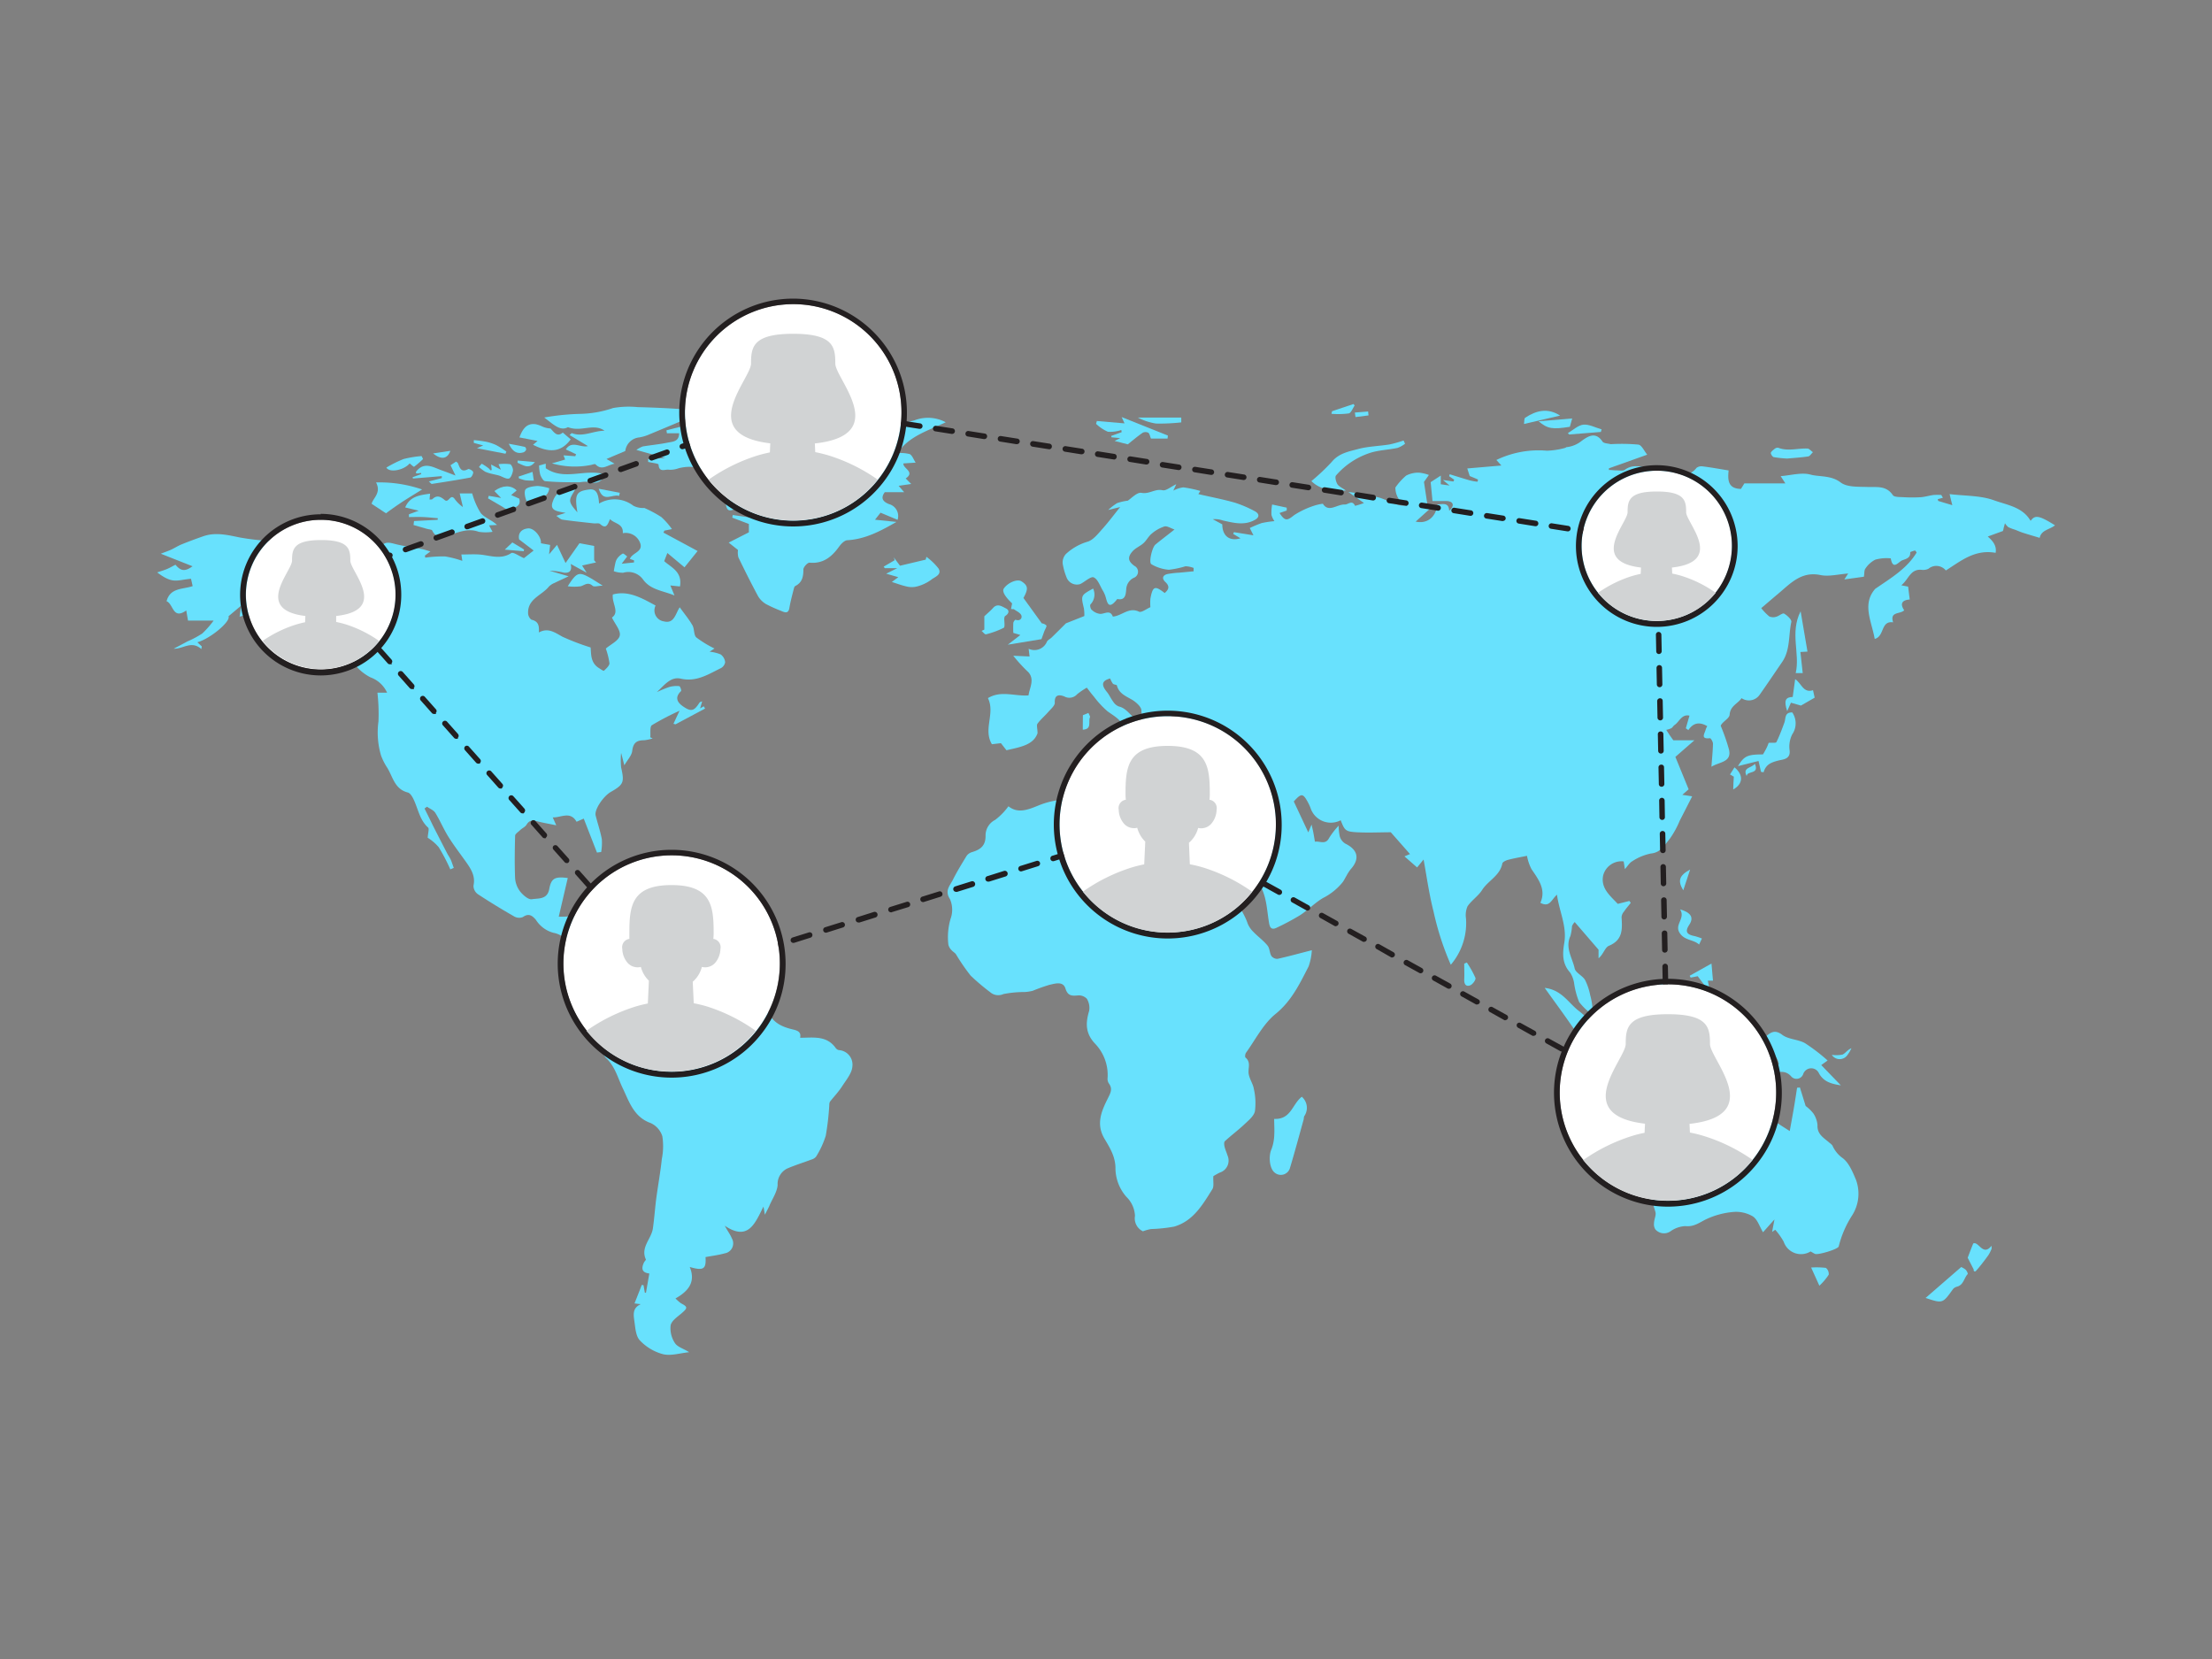 <svg xmlns="http://www.w3.org/2000/svg" viewBox="0 0 400 300"><rect x="0" y="0" width="400" height="300" fill="#808080" stroke="none"/><g id="_132_world_connection_flatline" data-name="#132_world_connection_flatline"><path d="M197.67,106.43a2.57,2.57,0,0,1-.47,2.86c-.15.15,0,.85.24,1a2.54,2.54,0,0,0,1.52.72c.85,0,1.78-.8,2.28.49,1.64-.13,2.88-1.78,4.73-.89.44.21,1.33-.5,2.06-.81a9,9,0,0,1,0-1.56c.42-2.25.81-2.39,2.58-1,.71-.62,1-1.17.12-2-.65-.6-.53-1.23.41-1.44a15.61,15.61,0,0,1,2.07-.24l2.63-.25,0-.61a4.38,4.38,0,0,0-1.47-.3,16.45,16.45,0,0,1-3,.63,7.3,7.3,0,0,1-3.16-1c-.53-.31.15-3.09.72-3.55,1-.83,2.08-1.64,3.46-2.73-.7-.23-1.34-.68-1.82-.55a6.69,6.69,0,0,0-2.29,1.29c-.59.47-.94,1.22-1.5,1.73s-1.4.85-1.93,1.42c-1,1.09-.88,1.85.29,2.69a1.18,1.18,0,0,1-.14,2.17,2.4,2.4,0,0,0-1.34,2.05c-.09.85-.1,2.09-1.62,1.77-1.88,2.43-1.82.07-2.31-.93a4.73,4.73,0,0,0-.28-.55c-.53-.86-.9-2.08-1.67-2.43-.51-.24-1.58.78-2.42,1.2a2,2,0,0,1-2.45-1.09,12.06,12.06,0,0,1-.75-2.63,2.3,2.3,0,0,1,.59-1.71,9.9,9.9,0,0,1,3.87-2.21c1.05-.29,1.93-1.44,2.74-2.34,1.17-1.31,2.22-2.73,3.2-3.94l-2.16.53a9.89,9.89,0,0,1,1.63-1.25,9.38,9.38,0,0,1,1.9-.43c.62-.38,1.68-1.57,2.48-1.42,1.41.28,2.46-.78,3.82-.47.63.14,1.45-.61,2.48-1.09l-.54,1.16a5.37,5.37,0,0,1,1.81-.59,22.22,22.22,0,0,1,3.08.65l-.36.57c2.22.51,4.43.93,6.58,1.54a21.27,21.27,0,0,1,3.55,1.51c.94.47,1,1.16,0,1.66-1.87,1-3.8.48-5.7.06a4.33,4.33,0,0,0-1.82-.23l1.72.93c0,2.06,1.27,3.12,3.29,2.52L223,96.55l.13-.32,3.53.57L226,95.48a22.79,22.79,0,0,1,2.14-.89,18.52,18.52,0,0,1,2.32-.35,3.65,3.65,0,0,1-.54-1.12,8.79,8.79,0,0,1,.12-1.89l2.64.57,0,.52-1.3.45c1,1.52,1.38,1.4,2.66.37a15.37,15.37,0,0,1,3.71-1.73,9,9,0,0,1,1.46-.32c1.06,1.69,2.58.06,4,.14.62,0,1.3-.89,1.83.24a13.07,13.07,0,0,0,1.61-.51l-2.82-2A51.62,51.62,0,0,1,249.48,90c1.57.48,3,1.55,4.77,1.45a3.73,3.73,0,0,1-1.92-3.29A11.27,11.27,0,0,1,254.28,86a4.77,4.77,0,0,1,2.31-.53,7,7,0,0,1,1.8.42l-.89,1.26.67,4.44.64.2L256,94.32c2,.46,3.67-.74,3.93-3.11.9,0,2.05-.46,2.13,1.15,1-.9.82-1.7-.47-1.76-.83,0-1.65,0-2.55,0-.1-1.07-.21-2.15-.33-3.41L260.54,86v1.57l1.59.23-1.2-1,1.89.27.15-.32-.92-.64.1-.35c1.2.37,2.4.75,3.61,1.1a9.69,9.69,0,0,0,1.41.25,1.32,1.32,0,0,0,.1-.39c-.42-.2-.85-.37-1.5-.64l-.44-1.37,6.17-.53-.91-1a17.56,17.56,0,0,1,9.12-1.68A13.69,13.69,0,0,0,283,81c.1,0,.18-.13.28-.14a5.21,5.21,0,0,0,2.7-1.11c1.13-.82,2.54-1.8,3.8.1.24.35,1,.33,1.5.47a33.26,33.26,0,0,1,5,.08c.6.1,1.05,1.17,1.59,1.82l-6.93,2.47,0,.29c.46,0,.93.08,1.39.08s1.15.14,1.49-.11c1.58-1.14,3.17-.46,4.78-.28.64.07,1.34-.37,2-.26a5.58,5.58,0,0,1,2.07,1,3.12,3.12,0,0,0,4.11-.8,1.47,1.47,0,0,1,1.14-.27c1.54.19,3.06.47,4.67.73-.19,1.78-.1,3.3,2.23,3.34l.62-1h7.41L322,86.1c1.85-.14,3.76-.72,5.39-.28s3.72.09,5.47,1.43c1.16.88,3.2.75,4.85.81s3.38-.3,4.57,1.47c.26.39,1.27.34,1.95.38a27.06,27.06,0,0,0,3.12,0c.77-.06,1.52-.3,2.28-.4a9.62,9.62,0,0,1,1.42,0l.29.5-.94.26.1.32,2.54.76c-.22-.86-.32-1.28-.49-2,2.77.34,5.56.23,8,1.11s5.19,1.21,6.65,3.73c.79-1.11,1.52-1,4.41.8-.94.78-2.48.83-2.77,2.27-1-.3-2-.59-3-.91-.51-.16-1-.39-1.51-.58a7.46,7.46,0,0,1-1.17-.45,3,3,0,0,1-.6-.7l-.25.91c0,.14-.07.29-.11.49l-2.75,1c.88.77,1.66,1.65,1.42,2.95-3.75-.67-6.24,1.44-9,3.19a2.21,2.21,0,0,0-3.14-.31,2.27,2.27,0,0,1-1.28.19c-2-.17-2.31,1.73-3.63,2.8l1.23.24c.1.82.19,1.55.29,2.33-1.37.1-1.82.73-1,1.95-.72.74-2.66.18-2,2.18-2.28-.34-1.52,2.52-3.33,3-.56-3.19-2.34-6.3.09-9.06,2.91-2,5.74-3.67,7.49-6.57l-.26-.36a4.23,4.23,0,0,0-.9.29c.08,1.07-.75,1.22-1.44,1.48s-1.68,1.9-2.08-.35a7.55,7.55,0,0,0-2.81.24,4.72,4.72,0,0,0-1.77,1.6c-.24.3-.17.84-.28,1.48l-3.53.49c.18-.28.32-.51.69-1.07-1.82.13-3.47.59-5,.28-3.47-.73-5.43,1.51-7.64,3.36-1.09.91-2.16,1.84-3.08,2.62a9.88,9.88,0,0,0,1.45,1.5,1.76,1.76,0,0,0,1.25.06c.51-.13,1.16-.73,1.43-.57.57.32,1.41,1.11,1.31,1.52-.54,2.42-.16,5.07-1.68,7.26-1.37,2-2.71,4-4.08,5.94a2.36,2.36,0,0,1-3.24.57c-.67,1-2.05,1.38-2.16,3-.05.7-1.38,1.3-1.61,2a35.94,35.94,0,0,1,1.5,4.3c.51,2.32-1.71,2.19-3.18,3.1.11-1.49.25-2.83.28-4.16,0-.35-.38-1-.53-1-1.84.21-.93-.88-.78-1.59a3,3,0,0,1,.28-.59c-1.34-.76-2.47-.7-3.42.71l-.46-.32.66-2.29c-1.42-.31-1.82,1.1-2.69,1.69-.23.15-.37.46-.6.59a4,4,0,0,1-.91.29l.65,1,.63.89h3.81l-3.44,3,2.4,5.86-1.14,1L306,144c-.75,1.47-1.49,2.94-2.25,4.4a16.47,16.47,0,0,1-1.8,3.28c-.92,1.07-1.59,2.49-3.41,2.66a9.56,9.56,0,0,0-3.34,1.38c-.51.27-.85.87-1.37,1.45l-.22-1.4a3.42,3.42,0,0,0-3.71,2.55c-.48,2.35,1.36,3.73,2.64,5.13l2.11-.53.24.35c-.41.53-.84,1-1.22,1.57a1.77,1.77,0,0,0-.44,1c.13,2.13.28,4.13-2.29,5.19-.71.29-1,1.55-1.87,2.26v-1.55l-4.31-5a2.46,2.46,0,0,0-.49.73,9.17,9.17,0,0,1-.29,1.79c-1,2.13.37,4,.77,5.86.16.79,1.41,1.29,1.88,2.09a10.56,10.56,0,0,1,.93,2.76,12.09,12.09,0,0,1,.45,3.56,11.61,11.61,0,0,1-2.45-2.33,14.14,14.14,0,0,1-.9-3.34,4.9,4.9,0,0,0-.74-2c-1.45-1.61-1.38-3.42-1.05-5.35.51-3-.91-5.69-1.32-8.72-1,.85-1.29,2.38-3,1.47,1.06-2.39-.31-4.19-1.6-6.08a8.44,8.44,0,0,1-.82-2.42c-1.16.24-2.3.43-3.4.72-.4.1-1,.38-1.06.66-.42,2.22-2.57,3.09-3.65,4.79-.7,1.1-1.9,1.87-2.64,2.95a4,4,0,0,0-.28,2.21,11.61,11.61,0,0,1-2.75,8.37,51,51,0,0,1-3.11-9.59c-.83-3.24-1.28-6.57-1.81-9.44l-1.17,1.43-2.29-2,1-.42-3.47-3.94c-1.88,0-4,.11-6.12,0s-2.22-.36-2.94-2.17a3.86,3.86,0,0,1-5.44-2.18,8.08,8.08,0,0,0-.37-.85c-1-1.9-1.27-1.93-2.67-.37l2.62,5.59.59-1.41c.18.78.27,1.13.33,1.48.1.53.19,1.08.28,1.62.86-.17,1.91.62,2.57-.68a13.87,13.87,0,0,1,1.72-2.22,9.27,9.27,0,0,0,.22,2,2.31,2.31,0,0,0,1,1.25c2.29,1.12,2.64,2.78.93,4.66a7.9,7.9,0,0,0-.73,1.14c-.23.38-.42.79-.68,1.15a10.79,10.79,0,0,1-3.57,2.88c-1.48.87-2.7,2.17-4.15,3.11a44.33,44.33,0,0,1-4.25,2.27c-.81.4-1.19.08-1.34-.8-.44-2.49-.41-5.1-1.92-7.3a19.77,19.77,0,0,1-1.47-2.29,20.09,20.09,0,0,1-.74-2.23c-.38-1-.78-2-1.22-3-.54-1.23-1.1-2.45-1.7-3.65-.35-.71-.78-1.39-1.08-1.92l-2.22.67-.15-.45,1.13-.88-2.31-2.42c.29-.18.84-.8,1.41-.81,1.49,0,1.94-.92,2.21-2.1.42-1.83.82-3.66,1.34-6l-2.51,1.16a.31.31,0,0,1-.15,0c-1-.24-2.45-1-2.89-.63-1.38,1.22-2.07-.19-2.86-.55s-1-1.32-1.45-2l.21-2.84c-1-.59-1-.55-2.13.49-.23.21-.86,0-1.53-.06a18.41,18.41,0,0,1,1.2,2,2,2,0,0,1,.14,1.41,13.45,13.45,0,0,1-1.21,2.11c-1-2.37-3.18-4.19-3.19-7.19,0-.65-.94-1.49-1.64-1.92-1.14-.68-2.41-1.12-2.8-2.61,0-.15-.55-.14-.72-.32a4.44,4.44,0,0,1-.5-.95c-1.48.4-1.68,1.1-.6,2.42.44.53.71,1.19,1.13,1.74a2.19,2.19,0,0,0,1,.89c1.42.31,2.06,1.61,3.15,2.32.09,0,.06.27.12.56l-1.85-.79.54,1.87-1.13,1.57c.69-2.61-1.22-3.47-2.83-4.64a16.8,16.8,0,0,1-2.46-2.65c-.46-.53-.88-1.1-1.29-1.63a13.58,13.58,0,0,0-1.75,1.19,1.86,1.86,0,0,1-2.29.41c-.88-.35-1.84-.44-1.75,1.15,0,.51-.69,1.09-1.12,1.58-.64.74-1.41,1.38-2,2.17-.22.31,0,.91,0,1.74-.75,2.15-3.14,2.5-5.62,3.08l-1-1.28-1.63.19c-1.64-2.7.64-5.57-.72-8.34,2.39-1.44,4.86-.3,7.34-.49.18-1.38,1.14-2.82,0-4.17a28.42,28.42,0,0,1-2.76-3l2.95.13-.17-1.39a2.45,2.45,0,0,0,3.31-1.29c.16-.31.57-.48.84-.74.77-.75,1.53-1.51,2.59-2.57l3.33-1.32A7.44,7.44,0,0,0,196,110C195.45,107.66,195.43,107.66,197.67,106.43Z" fill="#68e1fd40"/><path d="M68.25,125.26H70a5.23,5.23,0,0,0-3-2.77,8.6,8.6,0,0,1-4.24-4.91c-.22-.54-1-.82-1.51-1.16l-.38,1.07c-.6-1.36-2.31-1.93-1-3.59.08-.09-.85-1.38-1.16-1.32-1.49.28-2.49-.52-3.64-1.14a8.4,8.4,0,0,0-2.36-.78c-1.83-.38-3.68-.68-5.63-1l.17.85-3.92,1,.29-2-2.3,1.93c.46.9-3.28,4.06-5.63,4.7l.8.75-.08.48c-1.8-1.6-3.29,0-5-.06l2.5-1.33a17.32,17.32,0,0,0,2.66-1.42,16.67,16.67,0,0,0,2.06-2.34H34l-.32-1.83c-2.46,1.75-2.3-1.18-3.56-1.67.66-2.48,2.93-2.12,4.72-2.73l-.3-1.33c-2.64.24-3.26,1-6.12-1.15.61-.21,1.18-.37,1.72-.59s1.07-.54,1.59-.8c1,1.2,1.74,1.24,3.09.28l-5.74-2.27c.86-.34,1.39-.51,1.88-.74.66-.31,1.28-.72,2-1,1.29-.52,2.59-1,3.92-1.46,2.18-.71,4.31-.18,6.47.26a45.43,45.43,0,0,0,5.21.62,29.85,29.85,0,0,1,7.88,1.5,7.58,7.58,0,0,0,1.79.25c-.06-2.06,1.55-.41,2.28-1a5.11,5.11,0,0,1,3-.63l-3.19,1.3.2.44,5-2.15L67,98.93,68.18,98l.62,1c.75-1.26,1.79-.84,2.88-.57,1.49.36,3,.55,4.53.84.47.09.94.25,1.62.45l-1,.75.07.37a22.79,22.79,0,0,1,3.58-.22,18.28,18.28,0,0,1,3.12.8l-.17-1.15c1.14,0,2.19-.07,3.23,0,1.93.14,3.84,1,5.79-.25.39-.24,1.4.54,2.3.91l1.75-1.38-2.62-2c-.23-1,.28-1.87,1.61-2,1.1-.1,2.47,1.6,2.32,2.69l1.67.3-.19,1.7,1.44-1.71,1.54,3.28,2.52-3.58,2.65.49v2.59l.34.4-2.52.55.83,1.31-2.89-1.59c.32,1.38-.37,1.68-1.26,1.57a11.11,11.11,0,0,0-2.54-.34l3.42,1c-1,.49-1.8.83-2.54,1.2a3.07,3.07,0,0,0-1,.64c-1.28,1.62-3.93,2.23-3.78,4.91,0,.4.35,1,.64,1.11,1.27.3,1.38,1.16,1.3,2.3,1.67-.92,2.88,0,4.27.77a42.92,42.92,0,0,0,5.09,1.94c.12,1.06-.08,2.74,1.48,3.71.31.2.85.58.93.5.41-.38,1-.91,1-1.36a13.34,13.34,0,0,0-.66-2.65c.89-.77,2.31-1.41,2.52-2.33s-.84-2.07-1.41-3.28c1.44-1-.06-2.58.16-4.17,2.82-.77,5.26.66,7.73,2a2,2,0,0,0,1.53,2.87c1.87.47,2.08-1.47,2.84-2.55.8,1.12,1.64,2.12,2.29,3.24.38.66.22,1.76.71,2.21a19.85,19.85,0,0,0,3.28,2l-.88.58a6.89,6.89,0,0,1,2,.49,2,2,0,0,1,.81,1.4,1.48,1.48,0,0,1-.77,1.08c-2.29,1.11-4.41,2.55-7.27,1.9-1.83-.42-3,1.24-4.32,2.44a21.6,21.6,0,0,1,2.29-.94,4.84,4.84,0,0,1,1.78-.14c.15,0,.42.79.32.89-1.15,1.09-.75,2,.32,2.74,1.43,1,2,.92,2.92-.52a.67.67,0,0,1,.57-.34l-.37,1.25.66-.38.24.41-5.34,2.85-.38-.09,1.1-2.36a47.82,47.82,0,0,0-5,2.61c-.4.27-.21,1.44-.29,2.19l.43.2a8.07,8.07,0,0,1-1.5.33c-1.3,0-2,.37-2.19,1.89-.08.87-.87,1.66-1.43,2.64l-.58-2.24a13.25,13.25,0,0,0,0,2.62c.6,2.69.47,3.1-1.86,4.43-1.39.8-3,3.22-2.75,4.25.35,1.44.85,2.85,1.12,4.3a9.59,9.59,0,0,1-.12,2.32l-.76.1-2.39-6.14-1.3.57c-1.13-2-2.82-.72-4.31-.79l.64,1.43c-1.35-.28-2.42-.45-3.46-.73-.81-.21-1.41-.22-1.91.61-.24.42-.8.64-1.17,1s-.89.67-.9,1c-.07,2.57-.11,5.16,0,7.74a4.49,4.49,0,0,0,.94,2.39c.51.63,1.46,1.46,2.08,1.36,1.15-.2,2.79.11,3.15-1.84s1-2.3,3.35-2l-1.63,7c.76,0,1.52,0,2.26-.12,2-.25,2.77.66,2.49,2.57-.34,2.38-.73,4.86,2,6.32,2.23-1.09,2.21-1.08,4,.79a8.72,8.72,0,0,0,1.59,1c.53-3.09,3.14-3.88,5.4-5.28-.2,1.27-1,2.47-.19,3.68l1.13-3.11c1.22.58,2.24,1.09,3.28,1.55a5.31,5.31,0,0,0,3.41,0c1.08-.23,1.66,1,2.46,1.51a5.68,5.68,0,0,1,.75.8,10.4,10.4,0,0,0,1.52,1.52,5.34,5.34,0,0,0,2.37,1.15c2.91.16,4.29.94,5,3.73s2.55,3.74,4.88,4.28c1,.23,1.49.54,1.3,1.5,2.33,0,4.72-.46,6.38,1.78a1,1,0,0,0,.6.45,2.63,2.63,0,0,1,2.47,2.93c-.07,1.22-1.09,2.43-1.82,3.56s-1.5,1.89-2.24,2.85a1.26,1.26,0,0,0-.12.6,46.84,46.84,0,0,1-.64,5.56,16.58,16.58,0,0,1-1.74,3.76,1.68,1.68,0,0,1-.86.54c-1.44.54-2.93,1-4.33,1.6a3.11,3.11,0,0,0-1.77,3c-.1,1.3-1,2.55-1.52,3.82-.21.46-.46.91-.78,1.55l-.26-1.47c-1.52,3-2.73,6.33-7,3.46.54,1,1,1.59,1.27,2.26a1.83,1.83,0,0,1-1.29,2.74c-1.12.31-2.29.45-3.46.67.14,2.15-.34,2.53-2.85,1.79,1.14,2.78-.33,4.42-2.58,5.69a8.08,8.08,0,0,0,1,.88c1.23.64,1.22.84.12,1.79-.77.66-1.85,1.37-2,2.21a4.8,4.8,0,0,0,.78,3.19c.46.72,1.56,1,2.57,1.65-1.63.16-3.29.71-4.73.36a8.93,8.93,0,0,1-4.17-2.48c-.75-.78-.83-2.26-1-3.46s-.38-2.42,1.15-3.1l-1.13-.14,1.32-3.35.31.06.24,1.36.2,0,.61-3.48c-1.45-.17-1.45-1-.94-2.05.09-.18.36-.4.31-.5-1-2.2,1-3.7,1.27-5.59s.38-3.66.62-5.49c.32-2.37.75-4.72,1-7.09a11.63,11.63,0,0,0,.09-4.11,3.91,3.91,0,0,0-2.12-2.38c-3-1.07-3.86-3.81-5-6.22-.94-1.91-1.39-4-3.08-5.56a1.7,1.7,0,0,1,.1-2.51,5.72,5.72,0,0,0,.87-1.12c-1.11-.37-1.4-1.12-.88-2.05a25.39,25.39,0,0,1,2.35-3.61c1.37-1.67,1.29-3-.26-4.31a7.77,7.77,0,0,1-1.3-2.17c-.2-.36-.38-.73-.57-1.1l-.46,0-.88,2.17c-.12-.1-.48-.37-.84-.62a3,3,0,0,0-.92-.55c-.66-.15-1.34-.17-1.3-1.11a.16.16,0,0,0-.09-.12c-1.53-.41-1.69-1.79-2.19-3a4.22,4.22,0,0,0-3.17-2.53,5.43,5.43,0,0,1-3.11-2.32c-.65-.77-1.29-1.27-2.36-.52a1.8,1.8,0,0,1-1.53-.08c-2.25-1.29-4.47-2.64-6.64-4.07a1.88,1.88,0,0,1-.77-1.53c.36-1.64-.36-2.87-1.22-4.1-1.1-1.57-2.29-3.09-3.3-4.71-.88-1.4-1.51-2.94-2.38-4.35-.31-.49-1-.75-1.5-1.11l-.45.32c.49,1,1,2,1.47,3q1.32,2.6,2.66,5.19c.2.37.45.71.62,1.09s.36,1,.54,1.46l-.63.27a33.23,33.23,0,0,0-2.09-4,8.46,8.46,0,0,0-2-1.72c.06-.91.3-1.63.08-1.83-1.58-1.43-1.82-3.5-2.7-5.25-.22-.44-.57-1-1-1.11-2.34-.6-2.67-2.78-3.67-4.43a10.93,10.93,0,0,1-1.15-2.26,14.78,14.78,0,0,1-.46-6.18A33.79,33.79,0,0,0,68.25,125.26Z" fill="#68e1fd40"/><path d="M206.68,222.66a2.59,2.59,0,0,1-1.44-2.79,5.11,5.11,0,0,0-1.53-3.42,7.91,7.91,0,0,1-2-5.38c-.07-2.06-1.08-3.62-2-5.18-1.56-2.65-.51-5,.6-7.22.49-1,.95-1.75.2-2.76a1.47,1.47,0,0,1-.23-.88,8.18,8.18,0,0,0-2.18-6.22c-1.84-1.89-1.82-3.78-1.15-6a3.16,3.16,0,0,0-.41-2.2A2,2,0,0,0,195,180c-1.12.1-1.9.15-2.33-1.24s-1.88-.89-2.9-.67a30.85,30.85,0,0,0-3,1.07,7.26,7.26,0,0,1-1.47.23,19.66,19.66,0,0,0-3.86.37,2.21,2.21,0,0,1-2.38-.34,39.16,39.16,0,0,1-3.54-3,36.26,36.26,0,0,1-2.66-3.87c-.19-.27-.54-.44-.76-.7a2.15,2.15,0,0,1-.6-1,11.71,11.71,0,0,1,.39-4.69,4.79,4.79,0,0,0-.11-3.58c-1-1.53,0-2.42.52-3.47.75-1.5,1.63-2.93,2.5-4.35a1.82,1.82,0,0,1,.94-.66c1.5-.45,2.51-1.11,2.48-3a3.15,3.15,0,0,1,1.74-2.84,11.73,11.73,0,0,0,2.4-2.46c1.67,1.34,3.46.66,5.32-.1a14.7,14.7,0,0,1,3.64-1,51.44,51.44,0,0,1,5.27-.36,12.48,12.48,0,0,1,2,.28L197.53,148c.81,1.55,2.79.74,4.25,1.37.16.07.52,0,.53.09.34,1.8,2.17,1.37,3.2,2.13s1.39.16,1.48-.84a1.73,1.73,0,0,1,2.6-1.47,44.11,44.11,0,0,0,4.69,1.63,5,5,0,0,0,2.42-.19c1.07-.29,1.82-.4,2.26.94a52.3,52.3,0,0,0,2.16,5.34c.64,1.39,1.94,2.66,2.09,4.08.24,2.29,1.75,3.9,2.41,5.93a4.53,4.53,0,0,0,1.08,1.55c.81.84,1.78,1.53,2.51,2.43.4.48.36,1.3.69,1.87a1.34,1.34,0,0,0,1.11.53c2-.44,4-1,6.21-1.56a10.66,10.66,0,0,1-.58,2.93c-1.61,3.12-3.07,6.24-6,8.61-2.21,1.8-3.6,4.6-5.32,7-.16.22-.22.77-.09.87,1.06.88.39,2,.58,3s.77,1.74.92,2.65a11.4,11.4,0,0,1,.2,4.06c-.19.88-1.16,1.66-1.9,2.36-1.14,1.07-2.39,2-3.54,3.06-.17.16-.13.65-.05,1,.13.54.38,1.06.54,1.6a2.27,2.27,0,0,1-1.4,3.07c-.5.24-1,.54-1.17.65-.06,1,.15,1.84-.18,2.36-1.75,2.79-3.45,5.76-6.91,6.76a27.41,27.41,0,0,1-4.18.44A8.18,8.18,0,0,0,206.68,222.66Z" fill="#68e1fd40"/><path d="M133.45,99.45l-1.68-1.33,3.65-1.86V94.75l-3-1.14.08-.48,3.19.46-2.5-1.74c-1.49.87-1.95.54-2-1.7l1,0c-.67-1-1.23-1.89-1.9-2.73-2-2.45-4.43-3.55-7.59-2.74a4.22,4.22,0,0,1-1.76.26c-.63-.12-1.78.59-1.85-.93,0-.19-1.23-.32-1.88-.48l0-.52,3.09-.18-5.22-1.47a5.16,5.16,0,0,1,1.16-.63c1.52-.25,3.05-.39,4.56-.7.89-.17,2-.18,2-1.68h-2.2l-.09-.53,5.06-1.3.07-.93c.13,0,.25-.12.33-.09,1.45.53,2.65-.6,4-.62a2.87,2.87,0,0,1,2.16.9c.39.34,1.22-1.25,2.22-.35.19.18.68,0,1.16,0l-.59-1,5.29,1.33.13-.46a5.92,5.92,0,0,1-1.29-.3,1.11,1.11,0,0,1-.6-.73c0-.19.39-.57.64-.6,1.33-.13,2.68-.15,4-.26C144.1,73.32,145,73,146,73c3.71,0,7.42,0,11.11.31a26.85,26.85,0,0,1,5,1.28l-4,.67,0,.63c.37,0,.73,0,1.1,0,.65-.05,1.31-.14,2-.21L160.39,77a37.6,37.6,0,0,0,5-1,6.77,6.77,0,0,1,5.63.36c-3.2,1.53-6.68,2.51-8.73,5.58a6.75,6.75,0,0,1,2.2.17c.46.2.68.93,1.09,1.55l-2.21.14c-.15.91,2.19,1.51.41,2.72l1,1-2.28.33,1,1.15H160c-.69.93-.55,1.64.77,2.16A2.23,2.23,0,0,1,162.31,94l-3.08-1.29-1,1.27,3.88.4c-2.89,1.65-5.61,3.11-8.86,3.31-.54,0-1.16.67-1.53,1.18-1.33,1.85-2.89,3.11-5.36,2.88-.34,0-1.08.79-1.08,1.22,0,1.31-.21,2.37-1.47,3-.16.08-.23.36-.28.56-.28,1.13-.59,2.24-.78,3.38s-.84.84-1.52.55a25.8,25.8,0,0,1-2.67-1.2,4.14,4.14,0,0,1-1.46-1.42c-1.25-2.32-2.43-4.68-3.58-7.06A3.62,3.62,0,0,1,133.45,99.45Z" fill="#68e1fd40"/><path d="M326.52,200a7.19,7.19,0,0,1,1.39,1.34,4.42,4.42,0,0,1,.75,2.11c-.09,1.71,1.2,2.33,2.19,3.22a2.54,2.54,0,0,1,.51.47,5.52,5.52,0,0,0,1.71,2.18c1.21.81,1.92,2.53,2.54,4a7.28,7.28,0,0,1-.68,6.45,18.57,18.57,0,0,0-2.43,5.62c-.1.51-3.78,1.6-4.3,1.35-.27-.13-.52-.29-.79-.44a3.3,3.3,0,0,1-4.86-1.76,12.56,12.56,0,0,0-1.53-2.16l-.57.4.43-2.27-2.07,2.32c-.65-1.07-1-2.35-1.88-2.89a5.94,5.94,0,0,0-3.59-.77,14.42,14.42,0,0,0-4.92,1.36c-1.19.6-2.15,1.35-3.65,1.19a5,5,0,0,0-2.65.91,2.07,2.07,0,0,1-2.77-.31,1.66,1.66,0,0,1-.25-1.13c0-.68.41-1.41.26-2a37,37,0,0,0-1.35-3.87c-.24-.67-.72-1.31,0-2,.11-.11-.22-.6-.26-.93-.11-1.06-.62-2.45-.15-3.13.64-.91,2.06-1.25,3.13-1.87,1.56-.9,4-.22,4.75-2.57.11-.33.09-.71.22-1a5.37,5.37,0,0,1,.6-.84l.55.44a28.81,28.81,0,0,1,2.51-2.87c1.06-.93,1.7-.35,2.09,1.29a17.13,17.13,0,0,1,1.75-2.3,17.78,17.78,0,0,1,2-1.37,4.7,4.7,0,0,0,.66-.69l4,1c-.05-.14,0,0,0,0-1.56,2.33-1.56,2.33.78,4.08.43.32.88.61,1.33.9l1.67,1.07c.28-1.55.51-2.79.72-4s.41-2.56.61-3.83l.51-.05Z" fill="#68e1fd40"/><path d="M112.62,96.42c.15-1.76-1.51-1.69-2.31-2.55-.41.93-.66,1.92-1.8.88-.23-.21-.78-.06-1.17-.11-1.88-.21-3.76-.4-5.64-.67-.36-.06-.68-.41-1.11-.69l1.69-.54c-1.61-.29-3-.4-2.27-2.17a3.22,3.22,0,0,1,4-2.08c-.33.72-1,1.47-.9,2.16s.79,1.38,1.3,2c-.52-3.25-.24-3.81,2.08-4.13,1.22-.17,1.72.52,1.84,2.54a5.55,5.55,0,0,1,6.21.4,3.89,3.89,0,0,0,1.54.4c.15,0,.33,0,.45,0a21.3,21.3,0,0,1,3.06,1.64,13.34,13.34,0,0,1,1.92,2.18l-1.36.27-.18.36,6.18,3.33-2.37,2.95L120.68,100l-.57,1.47c1.16,1.09,3.33,1.87,2.85,4.58l-1.74-.18.75,1.81c-2.17-.89-4.32-1-5.69-2.89a3.26,3.26,0,0,0-3.58-1.22,4.82,4.82,0,0,1-1.71-.28c.09-.48.17-1,.28-1.44a2.26,2.26,0,0,1,.33-.83,3.11,3.11,0,0,1,1-.91c.16-.08.54.33.82.51l-1,1.32,2.23-.23v-.38l-.74-.26c.37-1.14,2.56-1.26,1.8-3A2.77,2.77,0,0,0,112.62,96.42Z" fill="#68e1fd40"/><path d="M102.7,77.24c-1.4.83-2.71-.58-4.29-1.74a42.77,42.77,0,0,1,6.58-.66,19.66,19.66,0,0,0,5.89-1.06,16.34,16.34,0,0,1,4.43-.16c2.71.07,5.42.18,8.12.38a11.76,11.76,0,0,1,2.5.81c-.58.31-1.06.61-1.58.84q-3.57,1.51-7.16,3a7.73,7.73,0,0,1-1.58.45,2.81,2.81,0,0,0-2.54,2.46L109.67,83l1.47.86c-1.28.18-2.27,1.34-3.45.11-.12-.12-.58.06-.88.12a15,15,0,0,1-7-.3l2.38-.69-.29-.76,2.13.16.14-.36-1.85-.87c1.09-1.7,2.63-.26,4-.6l-3.32-2c.34-.3.38-.36.4-.35,2,.78,3.8-.41,5.92-.43C107.32,76.46,105.08,78.19,102.7,77.24Z" fill="#68e1fd40"/><path d="M74.87,94.22,79.13,94l.05-.29c-.88-.07-1.75-.17-2.63-.21s-1.74,0-2.6,0l0-.5,1.77-.65-2.45-.59c.84-2,2.58-2.22,4.51-2.49l-.11,1.06c.23,0,.43,0,.51-.06.8-.79,1.47-.5,2.22.14s1-1.18,1.78-.24a6.14,6.14,0,0,0,1.53,1.52l-.58-2.46h2.26a13.1,13.1,0,0,0,1.54,3.54c.72.87,2,1.26,2.94,2.16L88.43,95l.64,1.17a8.12,8.12,0,0,1-2.49,0c-1.92-.71-3.55.07-5.32.56-1,.26-2.37.79-3.09-.78-.09-.2-.61-.22-.94-.31l-2.45-.7Z" fill="#68e1fd40"/><path d="M330.49,191.77l-1.15.83,3.55,3.67c-1.44-.25-3-.49-3.95-2.15a1.53,1.53,0,0,0-2.86.1,1.28,1.28,0,0,1-2.11.5c-.93-1.09-2-1.05-3.57-.57l1.27-1.76a2.94,2.94,0,0,0-2.24-2.36,21.59,21.59,0,0,1-3.26-1c-.35-.14-.55-.67-.85-1.06l1.19-.53-2.94-1.4a10.67,10.67,0,0,1,1.88-.72,1.36,1.36,0,0,1,1.77,1.08,21.46,21.46,0,0,0,.72,2.09l.5.07a5,5,0,0,1,.72-1c.93-.78,1.7-1.51,3.13-.43,1.11.84,2.84.8,4.1,1.5A33.33,33.33,0,0,1,330.49,191.77Z" fill="#68e1fd40"/><path d="M293.17,182.59l1.45.48,6.21-5.86,1.85,1.86c-1.82,1.71-1.9,2.89-.21,4.64-1.33.53-2.41,2.89-2.36,5.4L294.22,188C294,186.31,292.4,184.8,293.17,182.59Z" fill="#68e1fd40"/><path d="M230.41,202.33c3.08.14,3.25-2.68,5-4a2.65,2.65,0,0,1,.47,3.47c-.13.17-.09.46-.15.68-.82,2.94-1.61,5.9-2.49,8.82a1.72,1.72,0,0,1-2.78.71c-.93-.79-1.08-3-.54-4.18a8.15,8.15,0,0,0,.51-2.71C230.48,204.25,230.41,203.32,230.41,202.33Z" fill="#68e1fd40"/><path d="M184.51,114.83l-1.27-.38a18.1,18.1,0,0,1,0-1.83,1,1,0,0,1,.39-.56c.77.32,1.23-.23,1.08-.73s-.85-.79-1.33-1.14c-.1-.08-.29,0-.55-.08l.19-1c-1.33-1.26-1.85-2.2-1.49-2.7.76-1.09,2.46-1.77,3.2-1.28,1.2.78,1.24,1.37.34,3l3.32,4.59a1.46,1.46,0,0,1,.82.37c.13.16-.23.71-.37,1.08s-.23.66-.51,1.41l-6.09,1Z" fill="#68e1fd40"/><path d="M289.84,191.18l-1.73-.14c-1.33-1.9-2.81-4-4.32-6.17s-2.88-4-4.46-6.23c3.17.36,4.37,2.87,6.35,4.3a11.87,11.87,0,0,1,3.19,3.95c.24.4.95.51,1.38.72l-.46,3.63Z" fill="#68e1fd40"/><path d="M243.37,88.7c-2.53.09-4.61-.12-6.23-1.7a37.22,37.22,0,0,0,3.68-3.47c1.29-1.59,3.13-1.89,4.84-2.35s3.75-.51,5.61-.81a22.23,22.23,0,0,0,2.54-.71l.27.58a5,5,0,0,1-1.34.75c-1.75.38-3.62.4-5.26,1a13.72,13.72,0,0,0-5.89,4c-.23.28,0,1.12.24,1.54S242.68,88.2,243.37,88.7Z" fill="#68e1fd40"/><path d="M162.44,104.37l-2.19-.63,2-1H160l-.21-.27,2-1.17-.17-.51,1.13,1.51,4.65-1.1.12-.51a10.84,10.84,0,0,1,2.2,2.12c.65,1.12-.7,1.52-1.29,2a7.57,7.57,0,0,1-2.64,1.25,3.86,3.86,0,0,1-1.82,0c-.91-.2-1.79-.54-2.7-.82Z" fill="#68e1fd40"/><path d="M318,137.61l-3.72.93c1.11-1.84,1.71-2.11,4.53-2.12.22-.4.48-.83.69-1.27s.32-.81.33-.82c.61-.05,1.31.06,1.4-.13.56-1.13,1-2.33,1.44-3.52.28-.75,0-1.9,1.43-1.85a3.51,3.51,0,0,1,0,3.95,4.92,4.92,0,0,0-.48,2.93c.18,1.62-1.27,1.62-2,1.81-1.26.33-2.3.67-2.7,2.13l-.47-.07Z" fill="#68e1fd40"/><path d="M68,87.24a23.6,23.6,0,0,1,8.33,1.27c-1.49.93-2.66,1.63-3.79,2.38s-2,1.38-2.74,1.93L67.2,91.1C67.45,90.07,69,89.12,68,87.24Z" fill="#68e1fd40"/><path d="M96.39,80.43l.82-.69-3.28-.64c.62-1.67,1.4-2.63,3-2.38a6.06,6.06,0,0,1,1.21.44,4.09,4.09,0,0,0,1.4.32c.65.66,1.18,1.63,2.23.74l1.43,1.23C101.53,81.71,99.48,82,96.39,80.43Z" fill="#68e1fd40"/><path d="M198.35,76.13l5,.43-.52-1.14,8.36,3.34-.06.55h-3c-.18-.42-.24-.89-.49-1.06a1.15,1.15,0,0,0-1,0c-.88.6-1.7,1.3-2.7,2.1l-2.38-.61,1-.52L201,79.08l-.06-.25,1.89-.68-.06-.39a6.52,6.52,0,0,1-2.42.32,7.44,7.44,0,0,1-2.15-1.44Z" fill="#68e1fd40"/><path d="M97.49,84.17l1.2-.32v.82c3.41,2.34,7.16,0,10.73,1.13-.68,1.54-1.75,1.7-3.12,1.32a6.57,6.57,0,0,0-1.45.09c-2.09,0-4.18,0-6.25-.2-.34,0-.73-.7-.9-1.15A7,7,0,0,1,97.49,84.17Z" fill="#68e1fd40"/><path d="M76.1,85.51a3.58,3.58,0,0,1-.45.09,3,3,0,0,1-.42,0c0-.13,0-.25,0-.3,1.49-1.93,3.13-.77,4.74-.21.69.24,1.36.51,2.4.9l-.9-1.86,1-.66c.14.12.3.19.34.3.34.83.57,1.75,1.84,1.06.17-.1.84.27.91.52s-.25.91-.48,1c-2.32.44-4.66.8-7,1.16-.09,0-.22-.18-.53-.45l2.34-.6,0-.36-5.21.43-.07-.23,1.57-.57Z" fill="#68e1fd40"/><path d="M348.21,234.71l6.44-5.59a3.46,3.46,0,0,1,.79.47c.21.19.46.72.38.81-.7.74-.73,2-2,2.29a1.32,1.32,0,0,0-.72.51C351.29,235.72,351.29,235.73,348.21,234.71Z" fill="#68e1fd40"/><path d="M305.16,186.91l1.16,2.5-1,.72-1.14-2.38c0,2.56,0,2.73-.88,3.29-.2-.93-.41-1.89-.63-2.84l-.3.08,1.46-4.9c1.52-.23,3.28,1.46,4.71-.72-.49,1.62-.67,1.73-2,1.65a5.9,5.9,0,0,0-2.1,0c-1.39.44-.5,1.18-.21,1.77l2.47-.83.15.34Z" fill="#68e1fd40"/><path d="M178,113.85v-2.41c.6-.56,1.12-1,1.56-1.48.81-.93,1.64-.28,2.33.05s.59.95-.12,1.38c-.11.07-.16.32-.17.49,0,.57.16,1.51-.1,1.65a15.41,15.41,0,0,1-3.21,1.18c-.19.05-.52-.4-.79-.62Z" fill="#68e1fd40"/><path d="M93.43,88.69l-1,.83,1.47.65c.45,1.58-1.12,1.54-1.8,2.16-.11.1-.83-.46-1.27-.71l-2.58-1.5.13-.46,2.24.39L89.4,88.8C90.85,87.73,92.4,87.66,93.43,88.69Z" fill="#68e1fd40"/><path d="M326.85,117.83l-1.28.07c.15,1.32.29,2.61.42,3.82h-1.27c.82-3.5-1.1-7.29.89-11.18C326.05,113.11,326.44,115.44,326.85,117.83Z" fill="#68e1fd40"/><path d="M289.79,191.24a18.19,18.19,0,0,0,2.68.69c1.45.16,2.93.17,4.39.23a1.59,1.59,0,0,1,1,.29l-.87.45,2.28.93,0,.34c-1.13-.07-2.29,0-3.41-.22a41.94,41.94,0,0,1-5.21-1.1,1.2,1.2,0,0,1-.78-1.67Z" fill="#68e1fd40"/><path d="M323.86,127.07l-.68,1.53c-.62-1.91-.34-2.53,1-2.57l.44-3.22c1.13.7,1.45,2.59,3.23,2l.3,1.35-2.48,1.43Z" fill="#68e1fd40"/><path d="M323.18,82.92a19.62,19.62,0,0,1-2.38-.25c-.25,0-.63-.58-.57-.8s.47-.55.77-.77a.76.76,0,0,1,.59-.12c1.74.66,3.5.06,5.25.13.33,0,.64.43,1,.66-.29.26-.54.72-.87.77C325.71,82.73,324.46,82.8,323.18,82.92Z" fill="#68e1fd40"/><path d="M360.15,225.8a6.84,6.84,0,0,1-.59,1.18c-.73,1-1.48,2-2.28,2.88a.23.23,0,0,1-.36-.27l-1.1-2.15c.26-.68.55-1.46,1-2.58,1-.46,1.74,2.41,3.31.41Z" fill="#68e1fd40"/><path d="M88.92,85l-.11-1,1.77.94-.43-1a8.22,8.22,0,0,1,2.09,0c.26.07.57.79.52,1.17-.08.53-.41,1.36-.75,1.43-.53.1-1.16-.36-1.76-.54-.4-.13-.82-.19-1.23-.3a6.58,6.58,0,0,1-1.28-.4,9,9,0,0,1-1.13-.85c.18-.21.47-.61.53-.58a9.69,9.69,0,0,1,1.27.85,1.37,1.37,0,0,1,.25.33Z" fill="#68e1fd40"/><path d="M105.65,161.47a3.71,3.71,0,0,1,4.74-1.56c1.84.92,3.63,2,5.67,3.07l-2.81.32c-.62-.73-1-1.49-1.6-1.79a10.11,10.11,0,0,0-3.57-1.16C107.37,160.28,106.58,161,105.65,161.47Z" fill="#68e1fd40"/><path d="M303.82,164.45c2.1.62,2.45,1.55,1.65,2.78s-.5,1.76,1,2.05a11.47,11.47,0,0,1,1.29.43l-.51,1.09c-1-.91-2.55-.71-3.45-2C302.65,167.19,304.85,166.15,303.82,164.45Z" fill="#68e1fd40"/><path d="M99.32,88.29a2,2,0,0,1-2.21,1.84c-.2,0-.56.08-.57.16-.18,1.24-1.06.79-1.31.32s-.52-1.73-.18-2.13,1.43-.57,2.2-.6A8.82,8.82,0,0,1,99.32,88.29Z" fill="#68e1fd40"/><path d="M308.83,177.33l.21,1.1-.42.26L307,176.53l-1.27.25-.19-.33,3.95-2.21.27,3.09Z" fill="#68e1fd40"/><path d="M282.12,75.15l-6.53,1.52c.07-.44,0-1,.22-1.14C277.75,74.27,279.81,73.67,282.12,75.15Z" fill="#68e1fd40"/><path d="M69.87,84.55A21.78,21.78,0,0,1,73,83a20.1,20.1,0,0,1,3.24-.53l.26.54a17.62,17.62,0,0,1-1.61,1.39c-.08.06-.53-.38-.81-.6C73,85.07,70.39,85.52,69.87,84.55Z" fill="#68e1fd40"/><path d="M115.76,164.57l2.32.21-1.18-1.35c2.22-.6,4.68.26,4.55,1.64C119.56,164.91,117.58,165.84,115.76,164.57Z" fill="#68e1fd40"/><path d="M109,105.91c-.83,0-1.56.3-1.86,0-.84-.72-1.37-.13-2.1.1a8.07,8.07,0,0,1-2.37,0c1.59-2.51,2-2.67,4-1.54l.41.23Z" fill="#68e1fd40"/><path d="M284.3,75.67c-.18.65-.3,1.06-.42,1.51-3.18.49-4,.38-5.66-1Z" fill="#68e1fd40"/><path d="M213.61,76.38a35,35,0,0,1-4.57.21,10.52,10.52,0,0,1-3.28-1.08h7.85Z" fill="#68e1fd40"/><path d="M91.41,82.05l-5.16-1,1.13-.5-1.7-.46,0-.5a20,20,0,0,1,2.06.26,8.57,8.57,0,0,1,2,.64,15.32,15.32,0,0,1,1.83,1.17Z" fill="#68e1fd40"/><path d="M289.49,78.11l-5.74.46-.23-.25c.93-.54,1.84-1.43,2.82-1.53s2.18.54,3.28.85Z" fill="#68e1fd40"/><path d="M265.25,174.05a17.84,17.84,0,0,1,1.56,2.79c.11.31-.49,1.15-.93,1.33-.84.33-1.14-.27-1.1-1.09s0-1.88,0-2.82Z" fill="#68e1fd40"/><path d="M329,232.5l-1.49-3.29a14.72,14.72,0,0,1,2.66.06,1.39,1.39,0,0,1,.52,1.24A10.72,10.72,0,0,1,329,232.5Z" fill="#68e1fd40"/><path d="M313.65,138.76c1.66,1.36,1.57,3-.23,4,0-.88.08-1.63.11-2.31l-.69-.4Z" fill="#68e1fd40"/><path d="M240.88,74.36l3.89-1.3.19.28c-.35.49-.63,1.33-1.07,1.42a14.74,14.74,0,0,1-3.12.07Z" fill="#68e1fd40"/><path d="M195.82,129.33l1-.41c.1.28.36.62.28.79-.36.75.44,2.16-1.3,2.24Z" fill="#68e1fd40"/><path d="M202.16,135.05l-2.54-1.53.09-.33h2.76Z" fill="#68e1fd40"/><path d="M108.27,88.38l3.81.73-.13.57C110.76,89.27,109.07,91,108.27,88.38Z" fill="#68e1fd40"/><path d="M92,80.24c1.25.24,2.1.38,2.93.58a.56.56,0,0,1,.21.5.85.85,0,0,1-.46.47C93.53,82.14,92.73,81.73,92,80.24Z" fill="#68e1fd40"/><path d="M305.63,157.24,304.39,161C303.35,159.3,303.62,158.32,305.63,157.24Z" fill="#68e1fd40"/><path d="M331.25,190.75a5.63,5.63,0,0,0,1.93-.05c.51-.21.86-.84,1.62-1.15a6.5,6.5,0,0,1-.83,1.37A1.69,1.69,0,0,1,331.25,190.75Z" fill="#68e1fd40"/><path d="M93.8,86.17l2.5-.84.23,1.58c-.52,0-1,0-1.55-.06a7,7,0,0,1-1.15-.36Z" fill="#68e1fd40"/><path d="M310.46,194l-3.89,2.65C307.38,194.58,308.43,193.86,310.46,194Z" fill="#68e1fd40"/><path d="M92.65,98.09l2.12,1.28-.07.31-3.42-.29Z" fill="#68e1fd40"/><path d="M93.61,83.28l3.12.28c-1.12,1.4-2.12.54-3.15.12Z" fill="#68e1fd40"/><path d="M78.31,82l3.13-.48C80.91,83,79.83,83.19,78.31,82Z" fill="#68e1fd40"/><path d="M317.34,138.12c.87,2-1.47,1.18-1.48,2.23C315.05,138.76,316.69,138.92,317.34,138.12Z" fill="#68e1fd40"/><path d="M314,188.74h-3c.14-.3.25-.85.4-.86C312.46,187.81,313.54,187.59,314,188.74Z" fill="#68e1fd40"/><path d="M245,74.6l2.4-.19.07.71-2.35.3Z" fill="#68e1fd40"/><path d="M121.46,177.42a.48.48,0,0,1-.38-.17l-1-1.12a.51.51,0,0,1,0-.71.51.51,0,0,1,.71.05l1,1.12a.5.5,0,0,1,0,.71A.52.52,0,0,1,121.46,177.42Z" fill="#231f20"/><path d="M118.48,174.05a.51.51,0,0,1-.37-.17l-2-2.25a.48.48,0,0,1,0-.7.51.51,0,0,1,.71,0l2,2.25a.51.51,0,0,1,0,.71A.5.5,0,0,1,118.48,174.05Zm-4-4.49a.52.52,0,0,1-.38-.17l-2-2.25a.51.51,0,0,1,0-.71.49.49,0,0,1,.7,0l2,2.25a.48.48,0,0,1,0,.7A.48.48,0,0,1,114.52,169.56Zm-4-4.5a.51.51,0,0,1-.37-.17l-2-2.24A.5.5,0,1,1,109,162l2,2.25a.51.51,0,0,1,0,.71A.54.54,0,0,1,110.55,165.06Zm-4-4.49a.48.48,0,0,1-.37-.17l-2-2.25a.51.51,0,0,1,0-.71.49.49,0,0,1,.7.05l2,2.25a.49.49,0,0,1,0,.7A.46.46,0,0,1,106.59,160.57Zm-4-4.5a.48.48,0,0,1-.38-.17l-2-2.24a.51.51,0,0,1,0-.71.51.51,0,0,1,.71.05l2,2.24a.51.51,0,0,1,0,.71A.54.54,0,0,1,102.63,156.07Zm-4-4.49a.5.5,0,0,1-.37-.17l-2-2.25a.49.49,0,0,1,0-.7.48.48,0,0,1,.7,0l2,2.25a.49.49,0,0,1-.05.7A.46.46,0,0,1,98.66,151.58Zm-4-4.5a.48.48,0,0,1-.38-.17l-2-2.24a.51.51,0,0,1,0-.71.51.51,0,0,1,.71,0l2,2.24a.51.51,0,0,1,0,.71A.54.54,0,0,1,94.7,147.08Zm-4-4.49a.5.5,0,0,1-.37-.17l-2-2.25a.48.48,0,0,1,0-.7.5.5,0,0,1,.71,0l2,2.25a.49.49,0,0,1,0,.7A.46.46,0,0,1,90.73,142.59Zm-4-4.5a.51.51,0,0,1-.38-.16l-2-2.25a.51.51,0,0,1,0-.71.49.49,0,0,1,.7.05l2,2.24a.5.5,0,0,1,0,.71A.52.52,0,0,1,86.77,138.09Zm-4-4.49a.51.51,0,0,1-.37-.17l-2-2.25a.48.48,0,0,1,0-.7.5.5,0,0,1,.71,0l2,2.25a.51.51,0,0,1-.05.71A.5.5,0,0,1,82.8,133.6Zm-4-4.49a.52.52,0,0,1-.38-.17l-2-2.25a.51.51,0,0,1,0-.71.49.49,0,0,1,.7,0l2,2.25a.48.48,0,0,1,0,.7A.51.51,0,0,1,78.84,129.11Zm-4-4.5a.52.52,0,0,1-.38-.17l-2-2.25a.5.5,0,0,1,0-.7.51.51,0,0,1,.71,0l2,2.25a.51.51,0,0,1,0,.71A.54.54,0,0,1,74.88,124.61Zm-4-4.49a.48.48,0,0,1-.37-.17l-2-2.25a.51.51,0,0,1,0-.71.49.49,0,0,1,.7.05l2,2.25a.49.49,0,0,1-.05.7A.46.46,0,0,1,70.91,120.12Zm-4-4.5a.52.52,0,0,1-.38-.17l-2-2.24a.5.5,0,0,1,.75-.67l2,2.25a.51.51,0,0,1,0,.71A.54.54,0,0,1,67,115.62Zm-4-4.49a.5.5,0,0,1-.37-.17l-2-2.25a.48.48,0,0,1,0-.7.5.5,0,0,1,.71,0l2,2.25a.49.49,0,0,1,0,.7A.46.46,0,0,1,63,111.13Z" fill="#231f20"/><path d="M59,106.63a.48.48,0,0,1-.38-.17l-1-1.12a.5.5,0,0,1-.11-.45.52.52,0,0,1,.31-.35l1.41-.52a.5.5,0,0,1,.35.93l-.73.27.51.58a.5.5,0,0,1,0,.71A.52.52,0,0,1,59,106.63Z" fill="#231f20"/><path d="M62.21,104a.51.51,0,0,1-.47-.32A.52.52,0,0,1,62,103l2.78-1a.5.5,0,0,1,.35.94l-2.78,1A.57.57,0,0,1,62.21,104Zm5.56-2.06a.5.5,0,0,1-.17-1l2.78-1a.5.5,0,0,1,.35.93l-2.78,1A.57.57,0,0,1,67.77,101.89Zm5.57-2.07a.49.49,0,0,1-.47-.32.5.5,0,0,1,.29-.65l2.78-1a.52.52,0,0,1,.65.3.5.5,0,0,1-.3.64l-2.78,1ZM295.2,97.9h-.08l-2.93-.46a.49.49,0,0,1-.41-.57.51.51,0,0,1,.57-.42l2.93.46a.5.5,0,0,1-.08,1ZM78.9,97.76a.5.5,0,0,1-.47-.33.49.49,0,0,1,.29-.64l2.78-1a.5.5,0,1,1,.35.93l-2.78,1A.51.51,0,0,1,78.9,97.76ZM289.34,97h-.08l-2.93-.47a.49.49,0,0,1-.41-.57.49.49,0,0,1,.57-.41l2.93.46a.5.5,0,0,1-.08,1Zm-5.86-.92h-.08l-2.93-.46a.49.49,0,0,1-.41-.57.51.51,0,0,1,.57-.42l2.93.46a.5.5,0,0,1-.08,1Zm-199-.36a.5.5,0,0,1-.47-.32.51.51,0,0,1,.3-.65l2.78-1a.5.5,0,0,1,.64.3.51.51,0,0,1-.3.64l-2.78,1A.47.47,0,0,1,84.46,95.69Zm193.16-.57h-.08l-2.93-.47a.49.49,0,0,1-.41-.57.49.49,0,0,1,.57-.41l2.93.46a.5.5,0,0,1-.08,1Zm-5.86-.92h-.08l-2.93-.46a.49.49,0,0,1-.41-.57.51.51,0,0,1,.57-.42l2.93.46a.5.5,0,0,1,.41.58A.5.5,0,0,1,271.76,94.2ZM90,93.63a.52.52,0,0,1-.47-.33.5.5,0,0,1,.3-.64l2.78-1a.5.5,0,1,1,.35.93l-2.79,1A.47.47,0,0,1,90,93.63Zm175.88-.36h-.08l-2.93-.47a.49.49,0,0,1-.41-.57.49.49,0,0,1,.57-.41l2.93.46a.5.5,0,0,1-.08,1ZM260,92.35H260L257,91.88a.49.49,0,0,1-.41-.57.51.51,0,0,1,.57-.42l2.93.46a.5.5,0,0,1-.08,1ZM95.58,91.56a.51.51,0,0,1-.47-.32.52.52,0,0,1,.3-.65l2.78-1a.5.5,0,0,1,.35.94l-2.78,1A.57.57,0,0,1,95.58,91.56Zm158.6-.14h-.08L251.17,91a.49.49,0,0,1-.41-.57.49.49,0,0,1,.57-.41l2.93.46a.5.5,0,0,1-.08,1Zm-5.86-.92h-.08L245.31,90a.49.49,0,0,1-.41-.57.51.51,0,0,1,.57-.42l2.93.46a.5.5,0,0,1,.41.58A.5.5,0,0,1,248.32,90.5Zm-5.86-.93h-.08l-2.93-.47a.49.49,0,0,1-.41-.57.49.49,0,0,1,.57-.41l2.93.46a.5.5,0,0,1-.08,1ZM101.14,89.5a.52.52,0,0,1-.47-.33.5.5,0,0,1,.3-.64l2.78-1a.5.5,0,0,1,.64.3.49.49,0,0,1-.29.64l-2.78,1A.39.39,0,0,1,101.14,89.5Zm135.46-.85h-.08l-2.93-.46a.49.49,0,0,1-.41-.57.5.5,0,0,1,.57-.42l2.93.46a.5.5,0,0,1,.41.58A.5.5,0,0,1,236.6,88.65Zm-5.86-.93h-.08l-2.93-.47a.5.5,0,0,1,.16-1l2.93.46a.5.5,0,0,1-.08,1Zm-124-.29a.48.48,0,0,1-.47-.33.5.5,0,0,1,.29-.64l2.78-1a.5.5,0,0,1,.65.29.52.52,0,0,1-.3.65l-2.78,1Zm118.17-.63h-.08l-2.93-.46a.49.49,0,0,1-.41-.57.5.5,0,0,1,.57-.42l2.93.46a.5.5,0,0,1,.41.58A.5.5,0,0,1,224.88,86.8ZM219,85.87h-.08L216,85.4a.49.49,0,0,1-.41-.57.5.5,0,0,1,.57-.41l2.93.46a.5.5,0,0,1-.08,1Zm-106.75-.5a.5.5,0,0,1-.47-.33.49.49,0,0,1,.29-.64l2.78-1a.52.52,0,0,1,.65.3.5.5,0,0,1-.3.64l-2.78,1A.35.35,0,0,1,112.27,85.37ZM213.16,85h-.08l-2.93-.46a.49.49,0,0,1-.41-.57.5.5,0,0,1,.57-.42l2.93.46a.5.5,0,0,1,.41.58A.5.5,0,0,1,213.16,85ZM207.3,84h-.08l-2.93-.47a.5.5,0,0,1,.16-1l2.93.46a.5.5,0,0,1-.08,1Zm-89.47-.72a.49.49,0,0,1-.47-.33.5.5,0,0,1,.29-.64l2.79-1a.49.49,0,0,1,.64.29.52.52,0,0,1-.3.65l-2.78,1A.47.47,0,0,1,117.83,83.3Zm83.61-.2h-.08l-2.93-.46a.5.5,0,0,1,.16-1l2.93.46a.5.5,0,0,1,.41.58A.5.5,0,0,1,201.44,83.1Zm-5.86-.93h-.08l-2.93-.47a.5.5,0,1,1,.16-1l2.93.46a.5.5,0,0,1-.08,1Zm-5.86-.92h-.08l-2.93-.46a.5.5,0,0,1,.16-1l2.93.46a.5.5,0,0,1,.41.58A.5.5,0,0,1,189.72,81.25Zm-66.33,0a.51.51,0,0,1-.47-.32.5.5,0,0,1,.3-.64l2.78-1a.5.5,0,0,1,.64.3.5.5,0,0,1-.29.64l-2.79,1A.32.32,0,0,1,123.39,81.23Zm60.47-.91h-.08l-2.93-.47a.5.5,0,0,1,.16-1l2.93.46a.5.5,0,0,1-.08,1ZM178,79.4h-.08L175,78.93a.49.49,0,0,1-.41-.57.5.5,0,0,1,.57-.42l2.93.46a.5.5,0,0,1,.41.58A.5.5,0,0,1,178,79.4ZM129,79.17a.52.52,0,0,1-.47-.33.5.5,0,0,1,.3-.64l2.78-1a.49.49,0,0,1,.64.29.5.5,0,0,1-.29.65l-2.78,1A.57.57,0,0,1,129,79.17Zm43.19-.7h-.08L169.13,78a.5.5,0,0,1,.16-1l2.93.46a.5.5,0,0,1-.08,1Zm-5.86-.92h-.08l-2.93-.46a.49.49,0,0,1-.41-.57.5.5,0,0,1,.57-.42l2.93.46a.5.5,0,0,1,.41.57A.5.5,0,0,1,166.28,77.55Zm-31.77-.45a.51.51,0,0,1-.47-.32.5.5,0,0,1,.3-.64l2.78-1a.5.5,0,0,1,.64.3.49.49,0,0,1-.29.64l-2.78,1A.57.57,0,0,1,134.51,77.1Zm25.91-.48h-.08l-2.93-.47a.5.5,0,1,1,.16-1l2.93.46a.5.5,0,0,1-.08,1Zm-5.86-.92h-.08l-2.93-.46a.5.5,0,0,1,.16-1l2.93.46a.5.5,0,0,1,.41.57A.5.5,0,0,1,154.56,75.7ZM140.07,75a.5.5,0,0,1-.17-1l2.78-1a.49.49,0,0,1,.64.29A.5.5,0,0,1,143,74l-2.78,1A.57.57,0,0,1,140.07,75Zm8.63-.27h-.08l-2.93-.47a.5.5,0,0,1,.16-1l2.93.46a.5.5,0,0,1-.08,1Z" fill="#231f20"/><path d="M299.64,100.09a.5.5,0,0,1-.5-.49l0-1.08-1.07-.17a.49.49,0,0,1-.41-.57.49.49,0,0,1,.57-.41l1.48.23a.49.49,0,0,1,.42.48l0,1.5a.49.49,0,0,1-.49.51Z" fill="#231f20"/><path d="M301.53,196.27a.49.49,0,0,1-.5-.49l-.06-3a.49.49,0,0,1,.49-.51.47.47,0,0,1,.51.49l.06,3a.5.5,0,0,1-.49.51Zm-.12-6a.5.5,0,0,1-.5-.49l-.06-3a.5.5,0,0,1,.49-.51h0a.51.51,0,0,1,.5.5l.06,3a.51.51,0,0,1-.49.51Zm-.12-6a.51.51,0,0,1-.5-.49l-.06-3a.52.52,0,0,1,.49-.51.48.48,0,0,1,.51.49l.06,3a.5.5,0,0,1-.49.51Zm-.12-6a.51.51,0,0,1-.5-.49l-.06-3a.52.52,0,0,1,.49-.51.5.5,0,0,1,.51.49l.06,3a.5.5,0,0,1-.49.51Zm-.11-6a.49.49,0,0,1-.5-.49l-.06-3a.5.5,0,0,1,.49-.51.47.47,0,0,1,.51.49l.06,3a.52.52,0,0,1-.5.51Zm-.12-6a.5.5,0,0,1-.5-.49l-.06-3a.5.5,0,0,1,.49-.51.48.48,0,0,1,.51.49l.06,3a.52.52,0,0,1-.49.51Zm-.12-6a.51.51,0,0,1-.5-.5l-.06-3a.51.51,0,0,1,.49-.51h0a.5.5,0,0,1,.5.49l.06,3a.5.5,0,0,1-.49.51Zm-.12-6a.5.5,0,0,1-.5-.49l-.06-3a.5.5,0,0,1,.49-.51.48.48,0,0,1,.51.49l.06,3a.49.49,0,0,1-.49.51Zm-.12-6a.5.5,0,0,1-.5-.49l-.05-3a.49.49,0,0,1,.49-.51h0a.5.5,0,0,1,.5.49l.05,3a.49.49,0,0,1-.49.51Zm-.11-6a.49.49,0,0,1-.5-.49l-.06-3a.49.49,0,0,1,.49-.51.47.47,0,0,1,.51.49l.06,3a.5.5,0,0,1-.49.51Zm-.12-6a.5.5,0,0,1-.5-.49l-.06-3a.49.49,0,0,1,.49-.51.48.48,0,0,1,.51.49l.06,3a.5.5,0,0,1-.49.51Zm-.12-6a.51.51,0,0,1-.5-.49l-.06-3a.52.52,0,0,1,.49-.51.47.47,0,0,1,.51.49l.06,3a.5.5,0,0,1-.49.51Zm-.12-6a.51.51,0,0,1-.5-.49l-.06-3a.52.52,0,0,1,.49-.51.49.49,0,0,1,.51.49l.06,3a.5.5,0,0,1-.49.51Zm-.11-6a.49.49,0,0,1-.5-.49l-.06-3a.5.5,0,0,1,.49-.51h0a.51.51,0,0,1,.5.49l.06,3a.52.52,0,0,1-.49.51Zm-.12-6a.5.5,0,0,1-.5-.49l-.06-3a.5.5,0,0,1,1,0l.06,3a.52.52,0,0,1-.49.51Zm-.12-6a.51.51,0,0,1-.5-.49l-.06-3a.51.51,0,0,1,.49-.51h0a.5.5,0,0,1,.5.49l.06,3a.5.5,0,0,1-.49.51Z" fill="#231f20"/><path d="M301.61,200.78a.44.44,0,0,1-.24-.07l-1.31-.72a.5.5,0,0,1-.19-.68.5.5,0,0,1,.68-.2l.55.31v-.63a.49.49,0,0,1,.49-.51h0a.5.5,0,0,1,.5.49l0,1.5a.48.48,0,0,1-.24.44A.59.59,0,0,1,301.61,200.78Z" fill="#231f20"/><path d="M297.75,198.63a.5.5,0,0,1-.24-.06L295,197.15a.49.49,0,0,1-.19-.68.5.5,0,0,1,.68-.19l2.55,1.41a.52.52,0,0,1,.2.69A.52.52,0,0,1,297.75,198.63Zm-5.11-2.83a.5.5,0,0,1-.24-.06l-2.56-1.42a.49.49,0,0,1-.19-.68.51.51,0,0,1,.68-.2l2.55,1.42a.51.51,0,0,1,.2.68A.49.49,0,0,1,292.64,195.8ZM287.53,193a.44.44,0,0,1-.24-.07l-2.56-1.41a.51.51,0,0,1-.19-.68.5.5,0,0,1,.68-.2l2.55,1.42a.5.5,0,0,1,.2.68A.51.51,0,0,1,287.53,193Zm-5.11-2.84a.53.53,0,0,1-.24-.06l-2.55-1.42a.5.5,0,0,1-.2-.68.5.5,0,0,1,.68-.19l2.56,1.41a.51.51,0,0,1,.19.69A.5.5,0,0,1,282.42,190.13Zm-5.11-2.83a.53.53,0,0,1-.24-.06l-2.55-1.42a.51.51,0,0,1-.2-.68A.5.5,0,0,1,275,185l2.56,1.41a.5.5,0,0,1,.19.68A.49.49,0,0,1,277.31,187.3Zm-5.1-2.83a.45.45,0,0,1-.25-.07L269.41,183a.5.5,0,1,1,.48-.88l2.56,1.42a.49.49,0,0,1,.19.68A.51.51,0,0,1,272.21,184.47Zm-5.11-2.84a.57.57,0,0,1-.25-.06l-2.55-1.42a.49.49,0,0,1-.19-.68.5.5,0,0,1,.68-.19l2.55,1.42a.5.5,0,0,1,.2.68A.52.52,0,0,1,267.1,181.63ZM262,178.8a.5.5,0,0,1-.24-.06l-2.56-1.42a.5.5,0,1,1,.49-.87l2.55,1.41a.5.5,0,0,1-.24.94ZM256.88,176a.44.44,0,0,1-.24-.07l-2.56-1.41a.5.5,0,0,1,.49-.88l2.55,1.42a.5.5,0,0,1-.24.94Zm-5.11-2.84a.53.53,0,0,1-.24-.06L249,171.65a.5.5,0,1,1,.48-.87L252,172.2a.5.5,0,0,1-.25.93Zm-5.11-2.83a.53.53,0,0,1-.24-.06l-2.55-1.42a.51.51,0,0,1-.2-.68.5.5,0,0,1,.68-.19l2.56,1.41a.51.51,0,0,1,.19.68A.49.49,0,0,1,246.66,170.3Zm-5.11-2.83a.44.44,0,0,1-.24-.07L238.76,166a.5.5,0,1,1,.48-.88l2.56,1.42a.49.49,0,0,1,.19.68A.51.51,0,0,1,241.55,167.47Zm-5.1-2.84a.54.54,0,0,1-.25-.06l-2.55-1.42a.49.49,0,0,1-.19-.68.5.5,0,0,1,.68-.19l2.55,1.42a.5.5,0,0,1-.24.93Zm-5.11-2.83a.5.5,0,0,1-.24-.06l-2.56-1.42a.5.5,0,1,1,.49-.87l2.55,1.41a.5.5,0,0,1-.24.94ZM226.23,159a.42.42,0,0,1-.24-.07l-2.56-1.41a.5.5,0,0,1-.19-.68.51.51,0,0,1,.68-.2l2.55,1.42a.5.5,0,0,1-.24.94Zm-5.11-2.84a.53.53,0,0,1-.24-.06l-2.56-1.42a.5.5,0,1,1,.49-.87l2.55,1.42a.49.49,0,0,1-.24.93ZM216,153.3a.53.53,0,0,1-.24-.06l-2.55-1.42a.5.5,0,1,1,.48-.87l2.56,1.41a.51.51,0,0,1,.19.68A.49.49,0,0,1,216,153.3Z" fill="#231f20"/><path d="M210.9,150.47a.44.44,0,0,1-.24-.07l-1.12-.62-1.23.39a.5.5,0,1,1-.3-1l1.43-.45a.51.51,0,0,1,.4,0l1.31.73a.49.49,0,0,1,.19.68A.51.51,0,0,1,210.9,150.47Z" fill="#231f20"/><path d="M125.83,176.05a.5.5,0,0,1-.15-1l2.94-.92a.5.5,0,1,1,.3.95L126,176Zm5.88-1.85a.5.5,0,0,1-.15-1l2.94-.93a.5.5,0,0,1,.3,1l-2.94.92A.39.39,0,0,1,131.71,174.2Zm5.88-1.84a.51.51,0,0,1-.48-.35.51.51,0,0,1,.33-.63l2.94-.93a.5.5,0,0,1,.3,1l-2.94.92Zm5.88-1.85a.51.51,0,0,1-.48-.35.51.51,0,0,1,.33-.63l2.94-.92a.49.49,0,0,1,.63.32.5.5,0,0,1-.33.63l-2.94.93Zm5.88-1.85a.49.49,0,0,1-.47-.35.5.5,0,0,1,.32-.63l2.94-.92a.5.5,0,0,1,.63.33.49.49,0,0,1-.33.62l-2.94.93Zm5.88-1.85a.48.48,0,0,1-.47-.35.49.49,0,0,1,.32-.62l2.94-.93a.5.5,0,1,1,.3,1l-2.94.92A.39.39,0,0,1,155.23,166.81Zm5.88-1.84a.49.49,0,0,1-.47-.35A.5.5,0,0,1,161,164l2.95-.92a.49.49,0,0,1,.62.32.5.5,0,0,1-.32.63l-3,.92A.4.4,0,0,1,161.11,165Zm5.89-1.85a.5.5,0,0,1-.15-1l2.94-.92a.49.49,0,0,1,.62.33.49.49,0,0,1-.32.62l-2.94.93Zm5.88-1.85a.49.49,0,0,1-.48-.35.51.51,0,0,1,.33-.63l2.94-.92a.5.5,0,0,1,.3,1l-2.94.92Zm5.88-1.85a.5.5,0,0,1-.15-1l2.94-.93a.5.5,0,0,1,.3,1l-2.94.92A.39.39,0,0,1,178.76,159.42Zm5.88-1.84a.51.51,0,0,1-.48-.35.51.51,0,0,1,.33-.63l2.94-.92a.5.5,0,0,1,.63.32.51.51,0,0,1-.33.63l-2.94.92Zm5.88-1.85a.5.5,0,0,1-.15-1l2.94-.92a.51.51,0,0,1,.63.33.5.5,0,0,1-.33.62l-2.94.93Zm5.88-1.85a.5.5,0,0,1-.15-1l2.94-.93a.5.5,0,0,1,.3,1l-2.94.92A.39.39,0,0,1,196.4,153.88Zm5.88-1.84a.51.51,0,0,1-.48-.35.51.51,0,0,1,.33-.63l2.94-.92a.49.49,0,0,1,.63.32.51.51,0,0,1-.33.63l-2.94.92A.4.4,0,0,1,202.28,152Z" fill="#231f20"/><path d="M121.46,177.42a.5.5,0,0,1-.15-1l1.43-.45a.5.5,0,0,1,.63.32.51.51,0,0,1-.33.63l-1.43.45A.39.39,0,0,1,121.46,177.42Z" fill="#231f20"/><path d="M141,174.24a19.57,19.57,0,1,1-19.57-19.57A19.48,19.48,0,0,1,141,174.24Z" fill="#fff"/><path d="M121.46,154.67a19.57,19.57,0,1,1-19.57,19.57,19.57,19.57,0,0,1,19.57-19.57m0-1a20.6,20.6,0,1,0,16.11,33.43,20.35,20.35,0,0,0,4.49-12.83,20.62,20.62,0,0,0-20.6-20.6Z" fill="#231f20"/><path d="M127.85,182a23.33,23.33,0,0,0-2.4-.58l-.18-3.89a5.24,5.24,0,0,0,1.65-2.68,2.44,2.44,0,0,0,2.36-.69,4.06,4.06,0,0,0,1-2.57,1.52,1.52,0,0,0-1.29-1.81,8.81,8.81,0,0,0,.06-1c0-4.82-.32-8.73-7.62-8.73s-7.62,3.91-7.62,8.73c0,.36,0,.7,0,1a1.52,1.52,0,0,0-1.28,1.81,4,4,0,0,0,1,2.57,2.45,2.45,0,0,0,2.36.69,5.31,5.31,0,0,0,1.45,2.49l-.19,4.12c-.74.15-1.47.33-2.18.54a31.86,31.86,0,0,0-8.92,4.4,19.54,19.54,0,0,0,13.16,7.26c.7.07,1.42.11,2.15.11s1.44,0,2.15-.11a19.54,19.54,0,0,0,13.15-7.26A31.66,31.66,0,0,0,127.85,182Z" fill="#d1d3d4"/><path d="M71.56,107.49A13.54,13.54,0,1,1,58,94,13.43,13.43,0,0,1,71.56,107.49Z" fill="#fff"/><path d="M58,94a13.53,13.53,0,1,1-13.54,13.54A13.54,13.54,0,0,1,58,94m0-1a14.57,14.57,0,1,0,14.56,14.57A14.59,14.59,0,0,0,58,92.92Z" fill="#231f20"/><path d="M62.45,112.88c-.54-.16-1.1-.3-1.66-.41l0-1.08c9.61-1.06,2.56-8.09,2.56-10,0-2.06-.23-3.73-5.27-3.73s-5.27,1.67-5.27,3.73c0,1.89-7,8.86,2.41,10l-.05,1.13c-.52.11-1,.23-1.51.38a22.06,22.06,0,0,0-6.17,3,13.52,13.52,0,0,0,9.1,5A14.56,14.56,0,0,0,58,121a14.72,14.72,0,0,0,1.49-.08,13.52,13.52,0,0,0,9.09-5A22.13,22.13,0,0,0,62.45,112.88Z" fill="#d1d3d4"/><path d="M230.74,149.08a19.57,19.57,0,1,1-19.57-19.57A19.46,19.46,0,0,1,230.74,149.08Z" fill="#fff"/><path d="M211.17,129.51a19.56,19.56,0,1,1-19.57,19.57,19.57,19.57,0,0,1,19.57-19.57m0-1a20.6,20.6,0,1,0,16.11,33.43,20.33,20.33,0,0,0,4.49-12.83,20.62,20.62,0,0,0-20.6-20.6Z" fill="#231f20"/><path d="M217.56,156.87a23.33,23.33,0,0,0-2.4-.58L215,152.4a5.32,5.32,0,0,0,1.66-2.68A2.43,2.43,0,0,0,219,149a4,4,0,0,0,1-2.57,1.52,1.52,0,0,0-1.29-1.81,8.77,8.77,0,0,0,.06-1c0-4.83-.32-8.74-7.62-8.74s-7.62,3.91-7.62,8.74a8.77,8.77,0,0,0,.06,1,1.52,1.52,0,0,0-1.29,1.81,4,4,0,0,0,1,2.57,2.43,2.43,0,0,0,2.35.69,5.39,5.39,0,0,0,1.45,2.5l-.19,4.11c-.74.15-1.47.33-2.18.54a31.66,31.66,0,0,0-8.91,4.4A19.5,19.5,0,0,0,209,168.53a19.32,19.32,0,0,0,4.3,0,19.5,19.5,0,0,0,13.15-7.26A31.66,31.66,0,0,0,217.56,156.87Z" fill="#d1d3d4"/><path d="M313.21,98.71a13.6,13.6,0,1,1-13.6-13.59A13.53,13.53,0,0,1,313.21,98.71Z" fill="#fff"/><path d="M299.61,85.12A13.59,13.59,0,1,1,286,98.71a13.6,13.6,0,0,1,13.59-13.59m0-1a14.62,14.62,0,1,0,14.63,14.62,14.64,14.64,0,0,0-14.63-14.62Z" fill="#231f20"/><path d="M304.05,104.13c-.54-.16-1.09-.3-1.66-.41l-.05-1.09c9.66-1.06,2.57-8.12,2.57-10,0-2.07-.23-3.75-5.3-3.75s-5.29,1.68-5.29,3.75c0,1.9-7,8.9,2.42,10l-.05,1.14c-.52.11-1,.23-1.52.38a22.07,22.07,0,0,0-6.19,3.05,13.61,13.61,0,0,0,9.14,5,14,14,0,0,0,3,0,13.61,13.61,0,0,0,9.14-5A22,22,0,0,0,304.05,104.13Z" fill="#d1d3d4"/><path d="M163,74.55A19.57,19.57,0,1,1,143.43,55,19.46,19.46,0,0,1,163,74.55Z" fill="#fff"/><path d="M143.43,55a19.58,19.58,0,1,1-19.57,19.57A19.58,19.58,0,0,1,143.43,55m0-1a20.6,20.6,0,1,0,16.11,33.44A20.36,20.36,0,0,0,164,74.55,20.62,20.62,0,0,0,143.43,54Z" fill="#231f20"/><path d="M149.82,82.35c-.78-.23-1.58-.43-2.4-.59l-.07-1.57c13.9-1.52,3.7-11.69,3.7-14.44,0-3-.32-5.39-7.62-5.39s-7.62,2.41-7.62,5.39c0,2.74-10.1,12.81,3.48,14.42l-.07,1.64c-.74.15-1.47.33-2.18.54a31.86,31.86,0,0,0-8.92,4.4A19.57,19.57,0,0,0,141.28,94a19.32,19.32,0,0,0,4.3,0,19.5,19.5,0,0,0,13.15-7.26A31.92,31.92,0,0,0,149.82,82.35Z" fill="#d1d3d4"/><path d="M321.18,197.59A19.57,19.57,0,1,1,301.61,178,19.45,19.45,0,0,1,321.18,197.59Z" fill="#fff"/><path d="M301.61,178a19.57,19.57,0,1,1-19.56,19.57A19.57,19.57,0,0,1,301.61,178m0-1a20.6,20.6,0,1,0,16.12,33.43,20.36,20.36,0,0,0,4.48-12.83,20.62,20.62,0,0,0-20.6-20.6Z" fill="#231f20"/><path d="M308,205.39a23.54,23.54,0,0,0-2.41-.59l-.07-1.57c13.91-1.53,3.7-11.69,3.7-14.44,0-3-.32-5.39-7.62-5.39s-7.62,2.41-7.62,5.39c0,2.73-10.1,12.81,3.49,14.41l-.08,1.65a19.83,19.83,0,0,0-2.18.54,31.79,31.79,0,0,0-8.91,4.39A19.52,19.52,0,0,0,299.46,217a19.41,19.41,0,0,0,4.31,0,19.52,19.52,0,0,0,13.15-7.26A31.79,31.79,0,0,0,308,205.39Z" fill="#d1d3d4"/></g></svg>